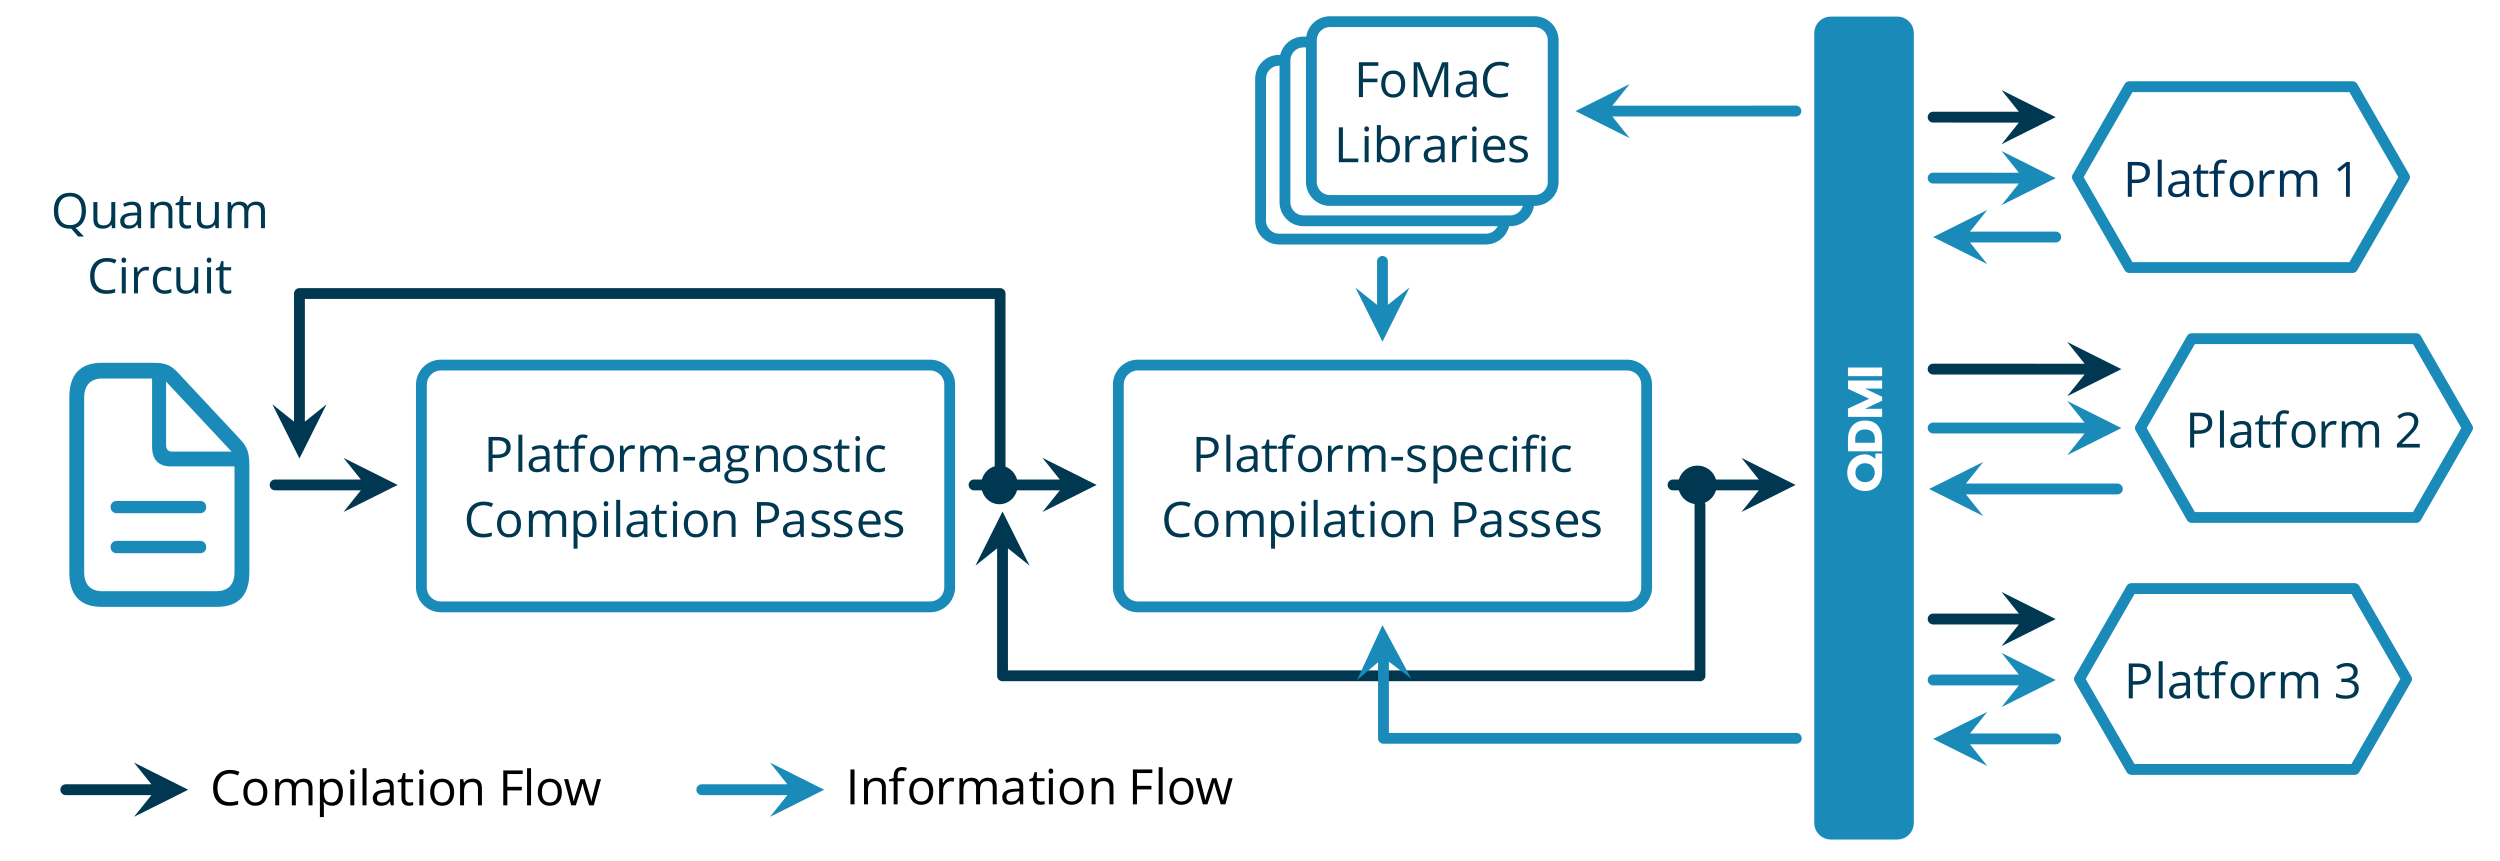 <?xml version="1.0" encoding="UTF-8"?>
<svg xmlns="http://www.w3.org/2000/svg" xmlns:xlink="http://www.w3.org/1999/xlink" width="922.776" height="317.969" viewBox="0 0 922.776 317.969">
<rect x="0" y="0" width="922.776" height="317.969" fill="#808080" stroke="none"/>
<defs>
<g>
<g id="glyph-0-0">
<path d="M 0 -7.625 C 0 -6.195 -0.254 -4.941 -0.766 -3.859 C -1.273 -2.773 -2.004 -1.938 -2.953 -1.344 C -3.898 -0.75 -5.02 -0.453 -6.312 -0.453 C -7.594 -0.453 -8.734 -0.75 -9.734 -1.344 C -10.734 -1.938 -11.504 -2.742 -12.047 -3.766 C -12.598 -4.797 -12.875 -5.953 -12.875 -7.234 C -12.875 -8.492 -12.598 -9.633 -12.047 -10.656 C -11.504 -11.688 -10.734 -12.492 -9.734 -13.078 C -8.734 -13.672 -7.594 -13.969 -6.312 -13.969 C -5.594 -13.969 -4.879 -13.797 -4.172 -13.453 C -3.473 -13.117 -2.91 -12.695 -2.484 -12.188 L -2.484 -14.297 L 0 -14.297 Z M -2.719 -7.234 C -2.719 -7.867 -2.863 -8.445 -3.156 -8.969 C -3.445 -9.5 -3.863 -9.922 -4.406 -10.234 C -4.945 -10.547 -5.578 -10.703 -6.297 -10.703 C -7.016 -10.703 -7.641 -10.551 -8.172 -10.25 C -8.711 -9.945 -9.129 -9.531 -9.422 -9 C -9.711 -8.469 -9.859 -7.879 -9.859 -7.234 C -9.859 -6.566 -9.711 -5.969 -9.422 -5.438 C -9.129 -4.914 -8.711 -4.5 -8.172 -4.188 C -7.641 -3.883 -7.016 -3.734 -6.297 -3.734 C -5.578 -3.734 -4.945 -3.883 -4.406 -4.188 C -3.863 -4.5 -3.445 -4.922 -3.156 -5.453 C -2.863 -5.984 -2.719 -6.578 -2.719 -7.234 Z M -2.719 -7.234 "/>
</g>
<g id="glyph-0-1">
<path d="M -12.609 -0.812 L -12.609 -5.344 C -12.609 -6.719 -12.352 -7.922 -11.844 -8.953 C -11.344 -9.992 -10.617 -10.789 -9.672 -11.344 C -8.734 -11.906 -7.629 -12.188 -6.359 -12.188 C -4.273 -12.188 -2.691 -11.57 -1.609 -10.344 C -0.535 -9.125 0 -7.426 0 -5.25 L 0 -0.812 Z M -2.688 -5.516 C -2.688 -6.609 -3.016 -7.445 -3.672 -8.031 C -4.336 -8.613 -5.234 -8.906 -6.359 -8.906 C -7.398 -8.906 -8.254 -8.613 -8.922 -8.031 C -9.586 -7.445 -9.922 -6.645 -9.922 -5.625 L -9.922 -4 L -2.688 -4 Z M -2.688 -5.516 "/>
</g>
<g id="glyph-0-2">
<path d="M -12.609 -0.812 L -12.609 -3.875 L -4.797 -7.516 L -12.609 -11.172 L -12.609 -14.234 L 0 -14.234 L 0 -11.25 L -6.328 -11.25 L 0 -8.234 L 0 -6.797 L -6.328 -3.797 L 0 -3.797 L 0 -0.812 Z M -12.609 -0.812 "/>
</g>
<g id="glyph-0-3">
<path d="M -12.609 -0.812 L -12.609 -4 L 0 -4 L 0 -0.812 Z M -12.609 -0.812 "/>
</g>
<g id="glyph-1-0">
<path d="M 9.938 -9.125 C 9.938 -7.82 9.488 -6.816 8.594 -6.109 C 7.707 -5.41 6.438 -5.062 4.781 -5.062 L 3.266 -5.062 L 3.266 0 L 1.766 0 L 1.766 -12.875 L 5.109 -12.875 C 8.328 -12.875 9.938 -11.625 9.938 -9.125 Z M 3.266 -6.344 L 4.609 -6.344 C 5.941 -6.344 6.898 -6.555 7.484 -6.984 C 8.078 -7.422 8.375 -8.109 8.375 -9.047 C 8.375 -9.898 8.094 -10.535 7.531 -10.953 C 6.977 -11.367 6.113 -11.578 4.938 -11.578 L 3.266 -11.578 Z M 3.266 -6.344 "/>
</g>
<g id="glyph-1-1">
<path d="M 3.016 0 L 1.547 0 L 1.547 -13.703 L 3.016 -13.703 Z M 3.016 0 "/>
</g>
<g id="glyph-1-2">
<path d="M 7.484 0 L 7.188 -1.375 L 7.125 -1.375 C 6.645 -0.77 6.164 -0.359 5.688 -0.141 C 5.207 0.066 4.609 0.172 3.891 0.172 C 2.93 0.172 2.18 -0.07 1.641 -0.562 C 1.098 -1.051 0.828 -1.754 0.828 -2.672 C 0.828 -4.617 2.383 -5.641 5.5 -5.734 L 7.141 -5.781 L 7.141 -6.391 C 7.141 -7.141 6.973 -7.695 6.641 -8.062 C 6.316 -8.426 5.801 -8.609 5.094 -8.609 C 4.281 -8.609 3.367 -8.359 2.359 -7.859 L 1.906 -8.984 C 2.383 -9.242 2.906 -9.445 3.469 -9.594 C 4.039 -9.738 4.609 -9.812 5.172 -9.812 C 6.328 -9.812 7.18 -9.555 7.734 -9.047 C 8.285 -8.535 8.562 -7.711 8.562 -6.578 L 8.562 0 Z M 4.188 -1.031 C 5.094 -1.031 5.805 -1.281 6.328 -1.781 C 6.848 -2.281 7.109 -2.977 7.109 -3.875 L 7.109 -4.75 L 5.641 -4.688 C 4.484 -4.645 3.645 -4.461 3.125 -4.141 C 2.613 -3.816 2.359 -3.32 2.359 -2.656 C 2.359 -2.125 2.516 -1.719 2.828 -1.438 C 3.148 -1.164 3.602 -1.031 4.188 -1.031 Z M 4.188 -1.031 "/>
</g>
<g id="glyph-1-3">
<path d="M 4.672 -1.031 C 4.922 -1.031 5.164 -1.047 5.406 -1.078 C 5.656 -1.117 5.848 -1.16 5.984 -1.203 L 5.984 -0.094 C 5.828 -0.008 5.594 0.051 5.281 0.094 C 4.977 0.145 4.703 0.172 4.453 0.172 C 2.586 0.172 1.656 -0.805 1.656 -2.766 L 1.656 -8.516 L 0.266 -8.516 L 0.266 -9.219 L 1.656 -9.828 L 2.266 -11.891 L 3.109 -11.891 L 3.109 -9.656 L 5.922 -9.656 L 5.922 -8.516 L 3.109 -8.516 L 3.109 -2.828 C 3.109 -2.254 3.242 -1.812 3.516 -1.5 C 3.797 -1.188 4.18 -1.031 4.672 -1.031 Z M 4.672 -1.031 "/>
</g>
<g id="glyph-1-4">
<path d="M 5.906 -8.516 L 3.438 -8.516 L 3.438 0 L 1.984 0 L 1.984 -8.516 L 0.25 -8.516 L 0.25 -9.172 L 1.984 -9.703 L 1.984 -10.234 C 1.984 -12.609 3.02 -13.797 5.094 -13.797 C 5.602 -13.797 6.203 -13.691 6.891 -13.484 L 6.5 -12.312 C 5.938 -12.5 5.457 -12.594 5.062 -12.594 C 4.508 -12.594 4.098 -12.406 3.828 -12.031 C 3.566 -11.664 3.438 -11.082 3.438 -10.281 L 3.438 -9.656 L 5.906 -9.656 Z M 5.906 -8.516 "/>
</g>
<g id="glyph-1-5">
<path d="M 9.875 -4.828 C 9.875 -3.254 9.477 -2.023 8.688 -1.141 C 7.895 -0.266 6.801 0.172 5.406 0.172 C 4.539 0.172 3.773 -0.023 3.109 -0.422 C 2.441 -0.828 1.926 -1.41 1.562 -2.172 C 1.195 -2.93 1.016 -3.816 1.016 -4.828 C 1.016 -6.398 1.406 -7.625 2.188 -8.5 C 2.977 -9.383 4.07 -9.828 5.469 -9.828 C 6.82 -9.828 7.895 -9.375 8.688 -8.469 C 9.477 -7.57 9.875 -6.359 9.875 -4.828 Z M 2.531 -4.828 C 2.531 -3.598 2.773 -2.66 3.266 -2.016 C 3.754 -1.367 4.477 -1.047 5.438 -1.047 C 6.395 -1.047 7.117 -1.363 7.609 -2 C 8.109 -2.645 8.359 -3.586 8.359 -4.828 C 8.359 -6.055 8.109 -6.988 7.609 -7.625 C 7.117 -8.258 6.391 -8.578 5.422 -8.578 C 4.461 -8.578 3.738 -8.266 3.25 -7.641 C 2.77 -7.016 2.531 -6.078 2.531 -4.828 Z M 2.531 -4.828 "/>
</g>
<g id="glyph-1-6">
<path d="M 5.953 -9.828 C 6.379 -9.828 6.766 -9.789 7.109 -9.719 L 6.906 -8.359 C 6.5 -8.453 6.145 -8.5 5.844 -8.5 C 5.062 -8.5 4.395 -8.18 3.844 -7.547 C 3.289 -6.91 3.016 -6.117 3.016 -5.172 L 3.016 0 L 1.547 0 L 1.547 -9.656 L 2.75 -9.656 L 2.922 -7.859 L 3 -7.859 C 3.352 -8.484 3.781 -8.969 4.281 -9.312 C 4.789 -9.656 5.348 -9.828 5.953 -9.828 Z M 5.953 -9.828 "/>
</g>
<g id="glyph-1-7">
<path d="M 13.844 0 L 13.844 -6.281 C 13.844 -7.051 13.676 -7.625 13.344 -8 C 13.02 -8.383 12.516 -8.578 11.828 -8.578 C 10.91 -8.578 10.234 -8.316 9.797 -7.797 C 9.367 -7.273 9.156 -6.473 9.156 -5.391 L 9.156 0 L 7.688 0 L 7.688 -6.281 C 7.688 -7.051 7.52 -7.625 7.188 -8 C 6.863 -8.383 6.352 -8.578 5.656 -8.578 C 4.738 -8.578 4.066 -8.301 3.641 -7.75 C 3.223 -7.207 3.016 -6.312 3.016 -5.062 L 3.016 0 L 1.547 0 L 1.547 -9.656 L 2.734 -9.656 L 2.969 -8.328 L 3.047 -8.328 C 3.316 -8.797 3.703 -9.16 4.203 -9.422 C 4.711 -9.691 5.281 -9.828 5.906 -9.828 C 7.406 -9.828 8.391 -9.281 8.859 -8.188 L 8.922 -8.188 C 9.211 -8.688 9.629 -9.082 10.172 -9.375 C 10.723 -9.676 11.348 -9.828 12.047 -9.828 C 13.141 -9.828 13.957 -9.547 14.5 -8.984 C 15.039 -8.422 15.312 -7.523 15.312 -6.297 L 15.312 0 Z M 13.844 0 "/>
</g>
<g id="glyph-1-8">
<path d="M 0.734 -4.172 L 0.734 -5.5 L 5.062 -5.5 L 5.062 -4.172 Z M 0.734 -4.172 "/>
</g>
<g id="glyph-1-9">
<path d="M 9.453 -9.656 L 9.453 -8.719 L 7.656 -8.516 C 7.82 -8.305 7.969 -8.035 8.094 -7.703 C 8.227 -7.367 8.297 -6.992 8.297 -6.578 C 8.297 -5.641 7.973 -4.891 7.328 -4.328 C 6.68 -3.766 5.797 -3.484 4.672 -3.484 C 4.379 -3.484 4.109 -3.504 3.859 -3.547 C 3.234 -3.223 2.922 -2.812 2.922 -2.312 C 2.922 -2.039 3.031 -1.844 3.25 -1.719 C 3.469 -1.594 3.836 -1.531 4.359 -1.531 L 6.078 -1.531 C 7.117 -1.531 7.922 -1.312 8.484 -0.875 C 9.047 -0.438 9.328 0.203 9.328 1.047 C 9.328 2.117 8.895 2.93 8.031 3.484 C 7.176 4.047 5.926 4.328 4.281 4.328 C 3.02 4.328 2.047 4.094 1.359 3.625 C 0.68 3.156 0.344 2.492 0.344 1.641 C 0.344 1.047 0.531 0.535 0.906 0.109 C 1.281 -0.316 1.805 -0.602 2.484 -0.75 C 2.242 -0.863 2.039 -1.035 1.875 -1.266 C 1.707 -1.504 1.625 -1.781 1.625 -2.094 C 1.625 -2.445 1.719 -2.754 1.906 -3.016 C 2.094 -3.285 2.391 -3.539 2.797 -3.781 C 2.297 -3.988 1.883 -4.336 1.562 -4.828 C 1.25 -5.328 1.094 -5.895 1.094 -6.531 C 1.094 -7.582 1.41 -8.395 2.047 -8.969 C 2.68 -9.539 3.582 -9.828 4.75 -9.828 C 5.25 -9.828 5.703 -9.77 6.109 -9.656 Z M 1.75 1.625 C 1.75 2.145 1.969 2.539 2.406 2.812 C 2.852 3.082 3.488 3.219 4.312 3.219 C 5.531 3.219 6.438 3.031 7.031 2.656 C 7.625 2.289 7.922 1.797 7.922 1.172 C 7.922 0.648 7.758 0.285 7.438 0.078 C 7.113 -0.117 6.504 -0.219 5.609 -0.219 L 3.859 -0.219 C 3.191 -0.219 2.672 -0.059 2.297 0.25 C 1.93 0.57 1.75 1.031 1.75 1.625 Z M 2.547 -6.562 C 2.547 -5.883 2.734 -5.375 3.109 -5.031 C 3.492 -4.688 4.023 -4.516 4.703 -4.516 C 6.129 -4.516 6.844 -5.203 6.844 -6.578 C 6.844 -8.035 6.125 -8.766 4.688 -8.766 C 4 -8.766 3.469 -8.578 3.094 -8.203 C 2.727 -7.836 2.547 -7.289 2.547 -6.562 Z M 2.547 -6.562 "/>
</g>
<g id="glyph-1-10">
<path d="M 8.156 0 L 8.156 -6.25 C 8.156 -7.031 7.973 -7.613 7.609 -8 C 7.254 -8.383 6.695 -8.578 5.938 -8.578 C 4.926 -8.578 4.188 -8.305 3.719 -7.766 C 3.25 -7.223 3.016 -6.32 3.016 -5.062 L 3.016 0 L 1.547 0 L 1.547 -9.656 L 2.734 -9.656 L 2.969 -8.328 L 3.047 -8.328 C 3.348 -8.805 3.766 -9.176 4.297 -9.438 C 4.836 -9.695 5.441 -9.828 6.109 -9.828 C 7.273 -9.828 8.148 -9.547 8.734 -8.984 C 9.316 -8.422 9.609 -7.523 9.609 -6.297 L 9.609 0 Z M 8.156 0 "/>
</g>
<g id="glyph-1-11">
<path d="M 7.781 -2.625 C 7.781 -1.727 7.441 -1.035 6.766 -0.547 C 6.098 -0.066 5.16 0.172 3.953 0.172 C 2.672 0.172 1.672 -0.031 0.953 -0.438 L 0.953 -1.781 C 1.422 -1.551 1.922 -1.367 2.453 -1.234 C 2.984 -1.098 3.492 -1.031 3.984 -1.031 C 4.754 -1.031 5.344 -1.148 5.75 -1.391 C 6.156 -1.641 6.359 -2.016 6.359 -2.516 C 6.359 -2.891 6.195 -3.207 5.875 -3.469 C 5.551 -3.738 4.914 -4.055 3.969 -4.422 C 3.07 -4.754 2.43 -5.047 2.047 -5.297 C 1.672 -5.547 1.391 -5.828 1.203 -6.141 C 1.023 -6.461 0.938 -6.844 0.938 -7.281 C 0.938 -8.07 1.254 -8.691 1.891 -9.141 C 2.535 -9.598 3.414 -9.828 4.531 -9.828 C 5.562 -9.828 6.578 -9.613 7.578 -9.188 L 7.047 -8 C 6.078 -8.406 5.203 -8.609 4.422 -8.609 C 3.723 -8.609 3.195 -8.5 2.844 -8.281 C 2.5 -8.062 2.328 -7.758 2.328 -7.375 C 2.328 -7.113 2.391 -6.891 2.516 -6.703 C 2.648 -6.523 2.863 -6.352 3.156 -6.188 C 3.445 -6.031 4.008 -5.797 4.844 -5.484 C 5.988 -5.066 6.766 -4.645 7.172 -4.219 C 7.578 -3.801 7.781 -3.27 7.781 -2.625 Z M 7.781 -2.625 "/>
</g>
<g id="glyph-1-12">
<path d="M 3.016 0 L 1.547 0 L 1.547 -9.656 L 3.016 -9.656 Z M 1.422 -12.266 C 1.422 -12.598 1.504 -12.844 1.672 -13 C 1.836 -13.156 2.047 -13.234 2.297 -13.234 C 2.523 -13.234 2.723 -13.148 2.891 -12.984 C 3.066 -12.828 3.156 -12.586 3.156 -12.266 C 3.156 -11.93 3.066 -11.68 2.891 -11.516 C 2.723 -11.359 2.523 -11.281 2.297 -11.281 C 2.047 -11.281 1.836 -11.359 1.672 -11.516 C 1.504 -11.68 1.422 -11.93 1.422 -12.266 Z M 1.422 -12.266 "/>
</g>
<g id="glyph-1-13">
<path d="M 5.406 0.172 C 4.008 0.172 2.926 -0.254 2.156 -1.109 C 1.395 -1.973 1.016 -3.191 1.016 -4.766 C 1.016 -6.379 1.398 -7.625 2.172 -8.5 C 2.953 -9.383 4.062 -9.828 5.5 -9.828 C 5.969 -9.828 6.43 -9.773 6.891 -9.672 C 7.359 -9.578 7.723 -9.461 7.984 -9.328 L 7.531 -8.078 C 7.207 -8.211 6.852 -8.32 6.469 -8.406 C 6.094 -8.488 5.758 -8.531 5.469 -8.531 C 3.508 -8.531 2.531 -7.281 2.531 -4.781 C 2.531 -3.594 2.77 -2.68 3.25 -2.047 C 3.727 -1.41 4.438 -1.094 5.375 -1.094 C 6.176 -1.094 7 -1.27 7.844 -1.625 L 7.844 -0.328 C 7.195 0.004 6.383 0.172 5.406 0.172 Z M 5.406 0.172 "/>
</g>
<g id="glyph-1-14">
<path d="M 7.281 -11.719 C 5.863 -11.719 4.742 -11.242 3.922 -10.297 C 3.109 -9.359 2.703 -8.07 2.703 -6.438 C 2.703 -4.75 3.098 -3.445 3.891 -2.531 C 4.68 -1.613 5.805 -1.156 7.266 -1.156 C 8.16 -1.156 9.188 -1.316 10.344 -1.641 L 10.344 -0.328 C 9.445 0.004 8.344 0.172 7.031 0.172 C 5.133 0.172 3.672 -0.398 2.641 -1.547 C 1.609 -2.703 1.094 -4.336 1.094 -6.453 C 1.094 -7.773 1.344 -8.938 1.844 -9.938 C 2.344 -10.938 3.055 -11.707 3.984 -12.25 C 4.922 -12.789 6.023 -13.062 7.297 -13.062 C 8.648 -13.062 9.832 -12.812 10.844 -12.312 L 10.203 -11.031 C 9.234 -11.488 8.258 -11.719 7.281 -11.719 Z M 7.281 -11.719 "/>
</g>
<g id="glyph-1-15">
<path d="M 6.047 0.172 C 5.41 0.172 4.832 0.055 4.312 -0.172 C 3.801 -0.398 3.367 -0.754 3.016 -1.234 L 2.906 -1.234 C 2.977 -0.672 3.016 -0.137 3.016 0.359 L 3.016 4.328 L 1.547 4.328 L 1.547 -9.656 L 2.734 -9.656 L 2.938 -8.328 L 3.016 -8.328 C 3.391 -8.859 3.828 -9.238 4.328 -9.469 C 4.828 -9.707 5.398 -9.828 6.047 -9.828 C 7.316 -9.828 8.301 -9.391 9 -8.516 C 9.695 -7.641 10.047 -6.41 10.047 -4.828 C 10.047 -3.242 9.691 -2.016 8.984 -1.141 C 8.273 -0.266 7.297 0.172 6.047 0.172 Z M 5.828 -8.578 C 4.836 -8.578 4.125 -8.305 3.688 -7.766 C 3.25 -7.223 3.023 -6.352 3.016 -5.156 L 3.016 -4.828 C 3.016 -3.473 3.238 -2.504 3.688 -1.922 C 4.133 -1.336 4.859 -1.047 5.859 -1.047 C 6.691 -1.047 7.344 -1.383 7.812 -2.062 C 8.289 -2.738 8.531 -3.664 8.531 -4.844 C 8.531 -6.051 8.289 -6.973 7.812 -7.609 C 7.344 -8.254 6.68 -8.578 5.828 -8.578 Z M 5.828 -8.578 "/>
</g>
<g id="glyph-1-16">
</g>
<g id="glyph-1-17">
<path d="M 5.625 0.172 C 4.195 0.172 3.07 -0.258 2.25 -1.125 C 1.426 -2 1.016 -3.207 1.016 -4.75 C 1.016 -6.301 1.395 -7.535 2.156 -8.453 C 2.926 -9.367 3.957 -9.828 5.25 -9.828 C 6.457 -9.828 7.41 -9.426 8.109 -8.625 C 8.816 -7.832 9.172 -6.785 9.172 -5.484 L 9.172 -4.562 L 2.531 -4.562 C 2.562 -3.426 2.848 -2.562 3.391 -1.969 C 3.93 -1.383 4.691 -1.094 5.672 -1.094 C 6.711 -1.094 7.742 -1.312 8.766 -1.75 L 8.766 -0.453 C 8.242 -0.223 7.754 -0.059 7.297 0.031 C 6.836 0.125 6.281 0.172 5.625 0.172 Z M 5.234 -8.609 C 4.453 -8.609 3.832 -8.352 3.375 -7.844 C 2.914 -7.344 2.645 -6.645 2.562 -5.75 L 7.609 -5.75 C 7.609 -6.664 7.398 -7.367 6.984 -7.859 C 6.578 -8.359 5.992 -8.609 5.234 -8.609 Z M 5.234 -8.609 "/>
</g>
<g id="glyph-1-18">
<path d="M 3.266 0 L 1.766 0 L 1.766 -12.875 L 8.938 -12.875 L 8.938 -11.547 L 3.266 -11.547 L 3.266 -6.828 L 8.609 -6.828 L 8.609 -5.5 L 3.266 -5.5 Z M 3.266 0 "/>
</g>
<g id="glyph-1-19">
<path d="M 7.469 0 L 3.094 -11.406 L 3.031 -11.406 C 3.113 -10.5 3.156 -9.426 3.156 -8.188 L 3.156 0 L 1.766 0 L 1.766 -12.875 L 4.031 -12.875 L 8.094 -2.25 L 8.172 -2.25 L 12.281 -12.875 L 14.516 -12.875 L 14.516 0 L 13.016 0 L 13.016 -8.297 C 13.016 -9.242 13.055 -10.273 13.141 -11.391 L 13.078 -11.391 L 8.672 0 Z M 7.469 0 "/>
</g>
<g id="glyph-1-20">
<path d="M 1.766 0 L 1.766 -12.875 L 3.266 -12.875 L 3.266 -1.359 L 8.938 -1.359 L 8.938 0 Z M 1.766 0 "/>
</g>
<g id="glyph-1-21">
<path d="M 6.047 -9.812 C 7.305 -9.812 8.285 -9.375 8.984 -8.5 C 9.691 -7.633 10.047 -6.41 10.047 -4.828 C 10.047 -3.242 9.691 -2.016 8.984 -1.141 C 8.273 -0.266 7.297 0.172 6.047 0.172 C 5.41 0.172 4.832 0.055 4.312 -0.172 C 3.801 -0.398 3.367 -0.754 3.016 -1.234 L 2.906 -1.234 L 2.594 0 L 1.547 0 L 1.547 -13.703 L 3.016 -13.703 L 3.016 -10.375 C 3.016 -9.625 2.988 -8.953 2.938 -8.359 L 3.016 -8.359 C 3.691 -9.328 4.703 -9.812 6.047 -9.812 Z M 5.828 -8.578 C 4.828 -8.578 4.109 -8.289 3.672 -7.719 C 3.234 -7.156 3.016 -6.191 3.016 -4.828 C 3.016 -3.473 3.238 -2.504 3.688 -1.922 C 4.133 -1.336 4.859 -1.047 5.859 -1.047 C 6.754 -1.047 7.422 -1.375 7.859 -2.031 C 8.305 -2.688 8.531 -3.625 8.531 -4.844 C 8.531 -6.102 8.305 -7.039 7.859 -7.656 C 7.422 -8.27 6.742 -8.578 5.828 -8.578 Z M 5.828 -8.578 "/>
</g>
<g id="glyph-1-22">
<path d="M 12.938 -6.453 C 12.938 -4.805 12.602 -3.438 11.938 -2.344 C 11.281 -1.25 10.348 -0.508 9.141 -0.125 L 12.203 3.062 L 10.031 3.062 L 7.516 0.156 L 7.031 0.172 C 5.133 0.172 3.672 -0.406 2.641 -1.562 C 1.609 -2.719 1.094 -4.352 1.094 -6.469 C 1.094 -8.562 1.609 -10.188 2.641 -11.344 C 3.68 -12.5 5.148 -13.078 7.047 -13.078 C 8.898 -13.078 10.344 -12.488 11.375 -11.312 C 12.414 -10.133 12.938 -8.516 12.938 -6.453 Z M 2.688 -6.453 C 2.688 -4.711 3.055 -3.391 3.797 -2.484 C 4.535 -1.586 5.613 -1.141 7.031 -1.141 C 8.457 -1.141 9.535 -1.586 10.266 -2.484 C 10.992 -3.379 11.359 -4.703 11.359 -6.453 C 11.359 -8.18 10.992 -9.492 10.266 -10.391 C 9.547 -11.285 8.473 -11.734 7.047 -11.734 C 5.617 -11.734 4.535 -11.281 3.797 -10.375 C 3.055 -9.477 2.688 -8.172 2.688 -6.453 Z M 2.688 -6.453 "/>
</g>
<g id="glyph-1-23">
<path d="M 2.922 -9.656 L 2.922 -3.391 C 2.922 -2.598 3.098 -2.008 3.453 -1.625 C 3.816 -1.238 4.379 -1.047 5.141 -1.047 C 6.148 -1.047 6.891 -1.32 7.359 -1.875 C 7.828 -2.426 8.062 -3.328 8.062 -4.578 L 8.062 -9.656 L 9.516 -9.656 L 9.516 0 L 8.312 0 L 8.094 -1.297 L 8.016 -1.297 C 7.723 -0.816 7.312 -0.453 6.781 -0.203 C 6.25 0.043 5.641 0.172 4.953 0.172 C 3.785 0.172 2.906 -0.102 2.312 -0.656 C 1.727 -1.219 1.438 -2.113 1.438 -3.344 L 1.438 -9.656 Z M 2.922 -9.656 "/>
</g>
<g id="glyph-1-24">
<path d="M 9.422 0 L 7.656 -5.656 C 7.551 -6.008 7.344 -6.797 7.031 -8.016 L 6.969 -8.016 C 6.727 -6.992 6.52 -6.203 6.344 -5.641 L 4.531 0 L 2.828 0 L 0.203 -9.656 L 1.734 -9.656 C 2.359 -7.227 2.832 -5.379 3.156 -4.109 C 3.477 -2.836 3.664 -1.984 3.719 -1.547 L 3.781 -1.547 C 3.844 -1.879 3.945 -2.312 4.094 -2.844 C 4.238 -3.375 4.363 -3.797 4.469 -4.109 L 6.25 -9.656 L 7.828 -9.656 L 9.547 -4.109 C 9.879 -3.098 10.102 -2.25 10.219 -1.562 L 10.297 -1.562 C 10.316 -1.781 10.379 -2.109 10.484 -2.547 C 10.586 -2.984 11.195 -5.352 12.312 -9.656 L 13.828 -9.656 L 11.156 0 Z M 9.422 0 "/>
</g>
<g id="glyph-1-25">
<path d="M 1.766 0 L 1.766 -12.875 L 3.266 -12.875 L 3.266 0 Z M 1.766 0 "/>
</g>
<g id="glyph-1-26">
<path d="M 6.297 0 L 4.875 0 L 4.875 -9.172 C 4.875 -9.93 4.895 -10.656 4.938 -11.344 C 4.812 -11.219 4.672 -11.086 4.516 -10.953 C 4.367 -10.816 3.676 -10.242 2.438 -9.234 L 1.656 -10.234 L 5.062 -12.875 L 6.297 -12.875 Z M 6.297 0 "/>
</g>
<g id="glyph-1-27">
<path d="M 9.344 0 L 0.875 0 L 0.875 -1.266 L 4.266 -4.672 C 5.297 -5.711 5.977 -6.457 6.312 -6.906 C 6.645 -7.352 6.891 -7.785 7.047 -8.203 C 7.211 -8.629 7.297 -9.082 7.297 -9.562 C 7.297 -10.25 7.086 -10.797 6.672 -11.203 C 6.254 -11.609 5.676 -11.812 4.938 -11.812 C 4.406 -11.812 3.898 -11.723 3.422 -11.547 C 2.941 -11.367 2.41 -11.047 1.828 -10.578 L 1.047 -11.578 C 2.234 -12.566 3.523 -13.062 4.922 -13.062 C 6.129 -13.062 7.078 -12.75 7.766 -12.125 C 8.453 -11.508 8.797 -10.676 8.797 -9.625 C 8.797 -8.812 8.566 -8.004 8.109 -7.203 C 7.648 -6.41 6.789 -5.406 5.531 -4.188 L 2.719 -1.422 L 2.719 -1.359 L 9.344 -1.359 Z M 9.344 0 "/>
</g>
<g id="glyph-1-28">
<path d="M 8.859 -9.844 C 8.859 -9.02 8.625 -8.348 8.156 -7.828 C 7.695 -7.305 7.047 -6.957 6.203 -6.781 L 6.203 -6.703 C 7.234 -6.578 8 -6.25 8.5 -5.719 C 9 -5.195 9.25 -4.504 9.25 -3.641 C 9.25 -2.422 8.82 -1.477 7.969 -0.812 C 7.125 -0.156 5.914 0.172 4.344 0.172 C 3.664 0.172 3.039 0.117 2.469 0.016 C 1.906 -0.078 1.359 -0.254 0.828 -0.516 L 0.828 -1.906 C 1.379 -1.633 1.973 -1.426 2.609 -1.281 C 3.242 -1.133 3.844 -1.062 4.406 -1.062 C 6.625 -1.062 7.734 -1.938 7.734 -3.688 C 7.734 -5.238 6.508 -6.016 4.062 -6.016 L 2.797 -6.016 L 2.797 -7.281 L 4.078 -7.281 C 5.078 -7.281 5.867 -7.5 6.453 -7.938 C 7.047 -8.383 7.344 -9.004 7.344 -9.797 C 7.344 -10.422 7.125 -10.91 6.688 -11.266 C 6.258 -11.629 5.676 -11.812 4.938 -11.812 C 4.375 -11.812 3.844 -11.734 3.344 -11.578 C 2.844 -11.422 2.273 -11.141 1.641 -10.734 L 0.891 -11.719 C 1.422 -12.133 2.031 -12.461 2.719 -12.703 C 3.414 -12.941 4.145 -13.062 4.906 -13.062 C 6.156 -13.062 7.125 -12.773 7.812 -12.203 C 8.508 -11.629 8.859 -10.844 8.859 -9.844 Z M 8.859 -9.844 "/>
</g>
</g>
<clipPath id="clip-0">
<path clip-rule="nonzero" d="M 0 0 L 922.777 0 L 922.777 317.969 L 0 317.969 Z M 0 0 "/>
</clipPath>
</defs>
<g clip-path="url(#clip-0)">
<rect x="-92.278" y="-31.797" width="1107.332" height="381.563" fill="rgb(100%, 100%, 100%)" fill-opacity="1"/>
</g>
<path fill-rule="evenodd" fill="rgb(100%, 100%, 100%)" fill-opacity="1" d="M 101.164 178.238 C 101.164 173.07 105.363 168.871 110.531 168.871 C 115.711 168.871 119.914 173.07 119.914 178.238 C 119.914 183.418 115.711 187.621 110.531 187.621 C 105.363 187.621 101.164 183.418 101.164 178.238 Z M 101.164 178.238 "/>
<path fill-rule="evenodd" fill="rgb(100%, 100%, 100%)" fill-opacity="1" d="M 359.914 178.988 C 359.914 173.82 364.113 169.621 369.293 169.621 C 374.461 169.621 378.664 173.82 378.664 178.988 C 378.664 184.168 374.461 188.371 369.293 188.371 C 364.113 188.371 359.914 184.168 359.914 178.988 Z M 359.914 178.988 "/>
<path fill-rule="evenodd" fill="rgb(10.196%, 54.118%, 72.549%)" fill-opacity="1" d="M 669.664 12.25 C 669.664 8.859 672.402 6.121 675.793 6.121 L 700.281 6.121 C 703.672 6.121 706.414 8.859 706.414 12.25 L 706.414 303.738 C 706.414 307.129 703.672 309.871 700.281 309.871 L 675.793 309.871 C 672.402 309.871 669.664 307.129 669.664 303.738 Z M 669.664 12.25 "/>
<g fill="rgb(100%, 100%, 100%)" fill-opacity="1">
<use xlink:href="#glyph-0-0" x="694.713" y="181.69"/>
</g>
<g fill="rgb(100%, 100%, 100%)" fill-opacity="1">
<use xlink:href="#glyph-0-1" x="694.713" y="167.414"/>
</g>
<g fill="rgb(100%, 100%, 100%)" fill-opacity="1">
<use xlink:href="#glyph-0-2" x="694.713" y="154.688"/>
<use xlink:href="#glyph-0-3" x="694.713" y="139.655"/>
</g>
<path fill-rule="evenodd" fill="rgb(100%, 100%, 100%)" fill-opacity="1" stroke-width="4" stroke-linecap="butt" stroke-linejoin="round" stroke="rgb(10.196%, 54.118%, 72.549%)" stroke-opacity="1" stroke-miterlimit="10" d="M 167.63 276.631 C 167.63 280.631 170.868 283.87 174.868 283.87 L 355.38 283.87 C 359.38 283.87 362.63 280.631 362.63 276.631 L 362.63 201.869 C 362.63 197.869 359.38 194.619 355.38 194.619 L 174.868 194.619 C 170.868 194.619 167.63 197.869 167.63 201.869 Z M 167.63 276.631 " transform="matrix(1, 0, 0, -1, -12.087, 418.62)"/>
<g fill="rgb(0%, 21.568%, 31.764%)" fill-opacity="1">
<use xlink:href="#glyph-1-0" x="178.563" y="174.149"/>
<use xlink:href="#glyph-1-1" x="189.792" y="174.149"/>
</g>
<g fill="rgb(0%, 21.568%, 31.764%)" fill-opacity="1">
<use xlink:href="#glyph-1-2" x="194.299" y="174.149"/>
</g>
<g fill="rgb(0%, 21.568%, 31.764%)" fill-opacity="1">
<use xlink:href="#glyph-1-3" x="204.05" y="174.149"/>
</g>
<g fill="rgb(0%, 21.568%, 31.764%)" fill-opacity="1">
<use xlink:href="#glyph-1-4" x="210.052" y="174.149"/>
</g>
<g fill="rgb(0%, 21.568%, 31.764%)" fill-opacity="1">
<use xlink:href="#glyph-1-5" x="216.776" y="174.149"/>
</g>
<g fill="rgb(0%, 21.568%, 31.764%)" fill-opacity="1">
<use xlink:href="#glyph-1-6" x="227.284" y="174.149"/>
</g>
<g fill="rgb(0%, 21.568%, 31.764%)" fill-opacity="1">
<use xlink:href="#glyph-1-7" x="234.765" y="174.149"/>
</g>
<g fill="rgb(0%, 21.568%, 31.764%)" fill-opacity="1">
<use xlink:href="#glyph-1-8" x="251.493" y="174.149"/>
</g>
<g fill="rgb(0%, 21.568%, 31.764%)" fill-opacity="1">
<use xlink:href="#glyph-1-2" x="257.233" y="174.149"/>
<use xlink:href="#glyph-1-9" x="267.002" y="174.149"/>
</g>
<g fill="rgb(0%, 21.568%, 31.764%)" fill-opacity="1">
<use xlink:href="#glyph-1-10" x="277.511" y="174.149"/>
</g>
<g fill="rgb(0%, 21.568%, 31.764%)" fill-opacity="1">
<use xlink:href="#glyph-1-5" x="288.038" y="174.149"/>
</g>
<g fill="rgb(0%, 21.568%, 31.764%)" fill-opacity="1">
<use xlink:href="#glyph-1-11" x="299.303" y="174.149"/>
</g>
<g fill="rgb(0%, 21.568%, 31.764%)" fill-opacity="1">
<use xlink:href="#glyph-1-3" x="307.577" y="174.149"/>
</g>
<g fill="rgb(0%, 21.568%, 31.764%)" fill-opacity="1">
<use xlink:href="#glyph-1-12" x="314.3" y="174.149"/>
</g>
<g fill="rgb(0%, 21.568%, 31.764%)" fill-opacity="1">
<use xlink:href="#glyph-1-13" x="318.806" y="174.149"/>
</g>
<g fill="rgb(0%, 21.568%, 31.764%)" fill-opacity="1">
<use xlink:href="#glyph-1-14" x="171.193" y="198.2"/>
<use xlink:href="#glyph-1-5" x="182.44" y="198.2"/>
</g>
<g fill="rgb(0%, 21.568%, 31.764%)" fill-opacity="1">
<use xlink:href="#glyph-1-7" x="193.67" y="198.2"/>
</g>
<g fill="rgb(0%, 21.568%, 31.764%)" fill-opacity="1">
<use xlink:href="#glyph-1-15" x="210.163" y="198.2"/>
</g>
<g fill="rgb(0%, 21.568%, 31.764%)" fill-opacity="1">
<use xlink:href="#glyph-1-12" x="221.392" y="198.2"/>
</g>
<g fill="rgb(0%, 21.568%, 31.764%)" fill-opacity="1">
<use xlink:href="#glyph-1-1" x="225.899" y="198.2"/>
</g>
<g fill="rgb(0%, 21.568%, 31.764%)" fill-opacity="1">
<use xlink:href="#glyph-1-2" x="230.405" y="198.2"/>
</g>
<g fill="rgb(0%, 21.568%, 31.764%)" fill-opacity="1">
<use xlink:href="#glyph-1-3" x="240.156" y="198.2"/>
</g>
<g fill="rgb(0%, 21.568%, 31.764%)" fill-opacity="1">
<use xlink:href="#glyph-1-12" x="246.88" y="198.2"/>
</g>
<g fill="rgb(0%, 21.568%, 31.764%)" fill-opacity="1">
<use xlink:href="#glyph-1-5" x="251.386" y="198.2"/>
</g>
<g fill="rgb(0%, 21.568%, 31.764%)" fill-opacity="1">
<use xlink:href="#glyph-1-10" x="261.895" y="198.2"/>
</g>
<g fill="rgb(0%, 21.568%, 31.764%)" fill-opacity="1">
<use xlink:href="#glyph-1-16" x="273.124" y="198.2"/>
</g>
<g fill="rgb(0%, 21.568%, 31.764%)" fill-opacity="1">
<use xlink:href="#glyph-1-0" x="277.63" y="198.2"/>
</g>
<g fill="rgb(0%, 21.568%, 31.764%)" fill-opacity="1">
<use xlink:href="#glyph-1-2" x="288.139" y="198.2"/>
</g>
<g fill="rgb(0%, 21.568%, 31.764%)" fill-opacity="1">
<use xlink:href="#glyph-1-11" x="298.63" y="198.2"/>
</g>
<g fill="rgb(0%, 21.568%, 31.764%)" fill-opacity="1">
<use xlink:href="#glyph-1-11" x="306.885" y="198.2"/>
</g>
<g fill="rgb(0%, 21.568%, 31.764%)" fill-opacity="1">
<use xlink:href="#glyph-1-17" x="315.861" y="198.2"/>
</g>
<g fill="rgb(0%, 21.568%, 31.764%)" fill-opacity="1">
<use xlink:href="#glyph-1-11" x="325.613" y="198.2"/>
</g>
<path fill-rule="evenodd" fill="rgb(100%, 100%, 100%)" fill-opacity="1" stroke-width="4" stroke-linecap="butt" stroke-linejoin="round" stroke="rgb(10.196%, 54.118%, 72.549%)" stroke-opacity="1" stroke-miterlimit="10" d="M 424.88 276.631 C 424.88 280.631 428.118 283.87 432.118 283.87 L 612.63 283.87 C 616.63 283.87 619.88 280.631 619.88 276.631 L 619.88 201.869 C 619.88 197.869 616.63 194.619 612.63 194.619 L 432.118 194.619 C 428.118 194.619 424.88 197.869 424.88 201.869 Z M 424.88 276.631 " transform="matrix(1, 0, 0, -1, -12.087, 418.62)"/>
<g fill="rgb(0%, 21.568%, 31.764%)" fill-opacity="1">
<use xlink:href="#glyph-1-0" x="439.893" y="174.149"/>
<use xlink:href="#glyph-1-1" x="451.122" y="174.149"/>
</g>
<g fill="rgb(0%, 21.568%, 31.764%)" fill-opacity="1">
<use xlink:href="#glyph-1-2" x="455.629" y="174.149"/>
</g>
<g fill="rgb(0%, 21.568%, 31.764%)" fill-opacity="1">
<use xlink:href="#glyph-1-3" x="465.38" y="174.149"/>
</g>
<g fill="rgb(0%, 21.568%, 31.764%)" fill-opacity="1">
<use xlink:href="#glyph-1-4" x="471.382" y="174.149"/>
</g>
<g fill="rgb(0%, 21.568%, 31.764%)" fill-opacity="1">
<use xlink:href="#glyph-1-5" x="478.106" y="174.149"/>
</g>
<g fill="rgb(0%, 21.568%, 31.764%)" fill-opacity="1">
<use xlink:href="#glyph-1-6" x="488.614" y="174.149"/>
</g>
<g fill="rgb(0%, 21.568%, 31.764%)" fill-opacity="1">
<use xlink:href="#glyph-1-7" x="496.095" y="174.149"/>
</g>
<g fill="rgb(0%, 21.568%, 31.764%)" fill-opacity="1">
<use xlink:href="#glyph-1-8" x="512.813" y="174.149"/>
</g>
<g fill="rgb(0%, 21.568%, 31.764%)" fill-opacity="1">
<use xlink:href="#glyph-1-11" x="518.563" y="174.149"/>
<use xlink:href="#glyph-1-15" x="527.575" y="174.149"/>
</g>
<g fill="rgb(0%, 21.568%, 31.764%)" fill-opacity="1">
<use xlink:href="#glyph-1-17" x="538.102" y="174.149"/>
</g>
<g fill="rgb(0%, 21.568%, 31.764%)" fill-opacity="1">
<use xlink:href="#glyph-1-13" x="548.61" y="174.149"/>
</g>
<g fill="rgb(0%, 21.568%, 31.764%)" fill-opacity="1">
<use xlink:href="#glyph-1-12" x="556.884" y="174.149"/>
</g>
<g fill="rgb(0%, 21.568%, 31.764%)" fill-opacity="1">
<use xlink:href="#glyph-1-4" x="561.39" y="174.149"/>
</g>
<g fill="rgb(0%, 21.568%, 31.764%)" fill-opacity="1">
<use xlink:href="#glyph-1-12" x="567.411" y="174.149"/>
</g>
<g fill="rgb(0%, 21.568%, 31.764%)" fill-opacity="1">
<use xlink:href="#glyph-1-13" x="571.917" y="174.149"/>
</g>
<g fill="rgb(0%, 21.568%, 31.764%)" fill-opacity="1">
<use xlink:href="#glyph-1-14" x="428.643" y="198.2"/>
<use xlink:href="#glyph-1-5" x="439.89" y="198.2"/>
</g>
<g fill="rgb(0%, 21.568%, 31.764%)" fill-opacity="1">
<use xlink:href="#glyph-1-7" x="451.12" y="198.2"/>
</g>
<g fill="rgb(0%, 21.568%, 31.764%)" fill-opacity="1">
<use xlink:href="#glyph-1-15" x="467.613" y="198.2"/>
</g>
<g fill="rgb(0%, 21.568%, 31.764%)" fill-opacity="1">
<use xlink:href="#glyph-1-12" x="478.842" y="198.2"/>
</g>
<g fill="rgb(0%, 21.568%, 31.764%)" fill-opacity="1">
<use xlink:href="#glyph-1-1" x="483.349" y="198.2"/>
</g>
<g fill="rgb(0%, 21.568%, 31.764%)" fill-opacity="1">
<use xlink:href="#glyph-1-2" x="487.855" y="198.2"/>
</g>
<g fill="rgb(0%, 21.568%, 31.764%)" fill-opacity="1">
<use xlink:href="#glyph-1-3" x="497.606" y="198.2"/>
</g>
<g fill="rgb(0%, 21.568%, 31.764%)" fill-opacity="1">
<use xlink:href="#glyph-1-12" x="504.33" y="198.2"/>
</g>
<g fill="rgb(0%, 21.568%, 31.764%)" fill-opacity="1">
<use xlink:href="#glyph-1-5" x="508.836" y="198.2"/>
</g>
<g fill="rgb(0%, 21.568%, 31.764%)" fill-opacity="1">
<use xlink:href="#glyph-1-10" x="519.345" y="198.2"/>
</g>
<g fill="rgb(0%, 21.568%, 31.764%)" fill-opacity="1">
<use xlink:href="#glyph-1-16" x="530.574" y="198.2"/>
</g>
<g fill="rgb(0%, 21.568%, 31.764%)" fill-opacity="1">
<use xlink:href="#glyph-1-0" x="535.08" y="198.2"/>
</g>
<g fill="rgb(0%, 21.568%, 31.764%)" fill-opacity="1">
<use xlink:href="#glyph-1-2" x="545.589" y="198.2"/>
</g>
<g fill="rgb(0%, 21.568%, 31.764%)" fill-opacity="1">
<use xlink:href="#glyph-1-11" x="556.08" y="198.2"/>
</g>
<g fill="rgb(0%, 21.568%, 31.764%)" fill-opacity="1">
<use xlink:href="#glyph-1-11" x="564.335" y="198.2"/>
</g>
<g fill="rgb(0%, 21.568%, 31.764%)" fill-opacity="1">
<use xlink:href="#glyph-1-17" x="573.311" y="198.2"/>
</g>
<g fill="rgb(0%, 21.568%, 31.764%)" fill-opacity="1">
<use xlink:href="#glyph-1-11" x="583.063" y="198.2"/>
</g>
<path fill-rule="evenodd" fill="rgb(100%, 100%, 100%)" fill-opacity="1" stroke-width="4" stroke-linecap="butt" stroke-linejoin="round" stroke="rgb(10.196%, 54.118%, 72.549%)" stroke-opacity="1" stroke-miterlimit="10" d="M 477.38 389.51 C 477.38 393.299 480.45 396.37 484.24 396.37 L 560.521 396.37 C 564.298 396.37 567.38 393.299 567.38 389.51 L 567.38 337.241 C 567.38 333.452 564.298 330.37 560.521 330.37 L 484.24 330.37 C 480.45 330.37 477.38 333.452 477.38 337.241 Z M 477.38 389.51 " transform="matrix(1, 0, 0, -1, -12.087, 418.62)"/>
<path fill-rule="evenodd" fill="rgb(100%, 100%, 100%)" fill-opacity="1" stroke-width="4" stroke-linecap="butt" stroke-linejoin="round" stroke="rgb(10.196%, 54.118%, 72.549%)" stroke-opacity="1" stroke-miterlimit="10" d="M 486.38 396.26 C 486.38 400.049 489.45 403.12 493.24 403.12 L 569.521 403.12 C 573.298 403.12 576.38 400.049 576.38 396.26 L 576.38 343.991 C 576.38 340.202 573.298 337.12 569.521 337.12 L 493.24 337.12 C 489.45 337.12 486.38 340.202 486.38 343.991 Z M 486.38 396.26 " transform="matrix(1, 0, 0, -1, -12.087, 418.62)"/>
<path fill-rule="evenodd" fill="rgb(100%, 100%, 100%)" fill-opacity="1" stroke-width="4" stroke-linecap="butt" stroke-linejoin="round" stroke="rgb(10.196%, 54.118%, 72.549%)" stroke-opacity="1" stroke-miterlimit="10" d="M 496.13 403.76 C 496.13 407.549 499.2 410.62 502.99 410.62 L 578.509 410.62 C 582.298 410.62 585.38 407.549 585.38 403.76 L 585.38 351.491 C 585.38 347.702 582.298 344.62 578.509 344.62 L 502.99 344.62 C 499.2 344.62 496.13 347.702 496.13 351.491 Z M 496.13 403.76 " transform="matrix(1, 0, 0, -1, -12.087, 418.62)"/>
<g fill="rgb(0%, 21.568%, 31.764%)" fill-opacity="1">
<use xlink:href="#glyph-1-18" x="499.813" y="35.849"/>
<use xlink:href="#glyph-1-5" x="508.807" y="35.849"/>
</g>
<g fill="rgb(0%, 21.568%, 31.764%)" fill-opacity="1">
<use xlink:href="#glyph-1-19" x="520.037" y="35.849"/>
</g>
<g fill="rgb(0%, 21.568%, 31.764%)" fill-opacity="1">
<use xlink:href="#glyph-1-2" x="536.512" y="35.849"/>
</g>
<g fill="rgb(0%, 21.568%, 31.764%)" fill-opacity="1">
<use xlink:href="#glyph-1-14" x="546.263" y="35.849"/>
</g>
<g fill="rgb(0%, 21.568%, 31.764%)" fill-opacity="1">
<use xlink:href="#glyph-1-20" x="492.413" y="59.87"/>
<use xlink:href="#glyph-1-12" x="502.164" y="59.87"/>
</g>
<g fill="rgb(0%, 21.568%, 31.764%)" fill-opacity="1">
<use xlink:href="#glyph-1-21" x="506.671" y="59.87"/>
</g>
<g fill="rgb(0%, 21.568%, 31.764%)" fill-opacity="1">
<use xlink:href="#glyph-1-6" x="517.197" y="59.87"/>
</g>
<g fill="rgb(0%, 21.568%, 31.764%)" fill-opacity="1">
<use xlink:href="#glyph-1-2" x="524.678" y="59.87"/>
</g>
<g fill="rgb(0%, 21.568%, 31.764%)" fill-opacity="1">
<use xlink:href="#glyph-1-6" x="534.447" y="59.87"/>
</g>
<g fill="rgb(0%, 21.568%, 31.764%)" fill-opacity="1">
<use xlink:href="#glyph-1-12" x="541.927" y="59.87"/>
</g>
<g fill="rgb(0%, 21.568%, 31.764%)" fill-opacity="1">
<use xlink:href="#glyph-1-17" x="546.434" y="59.87"/>
</g>
<g fill="rgb(0%, 21.568%, 31.764%)" fill-opacity="1">
<use xlink:href="#glyph-1-11" x="556.203" y="59.87"/>
</g>
<path fill-rule="nonzero" fill="rgb(10.196%, 54.118%, 72.549%)" fill-opacity="1" d="M 37.504 224 L 80.121 224 C 88.043 224 92.039 219.684 92.039 211.285 L 92.039 172.164 C 92.039 167.293 91.48 165.168 88.602 162.098 L 65.668 137.551 C 62.945 134.578 60.719 133.922 56.602 133.922 L 37.504 133.922 C 29.645 133.922 25.59 138.207 25.59 146.633 L 25.59 211.285 C 25.59 219.719 29.582 224 37.504 224 Z M 37.785 218.215 C 33.355 218.215 31.066 215.73 31.066 211.152 L 31.066 146.77 C 31.066 142.289 33.355 139.711 37.812 139.711 L 56.137 139.711 L 56.137 164.742 C 56.137 169.746 58.52 172.164 63.16 172.164 L 86.559 172.164 L 86.559 211.152 C 86.559 215.73 84.266 218.215 79.812 218.215 Z M 63.75 166.703 C 62.016 166.703 61.305 165.984 61.305 164.121 L 61.305 140.852 L 85.477 166.703 Z M 63.75 166.703 "/>
<path fill-rule="nonzero" fill="rgb(10.196%, 54.118%, 72.549%)" fill-opacity="1" d="M 73.965 184.91 L 43.016 184.91 C 41.746 184.91 40.816 185.891 40.816 187.133 C 40.816 188.406 41.746 189.418 43.016 189.418 L 73.965 189.418 C 75.199 189.418 76.129 188.406 76.129 187.133 C 76.129 185.891 75.199 184.91 73.965 184.91 Z M 73.965 199.648 L 43.016 199.648 C 41.746 199.648 40.816 200.664 40.816 201.969 C 40.816 203.211 41.746 204.191 43.016 204.191 L 73.965 204.191 C 75.199 204.191 76.129 203.211 76.129 201.969 C 76.129 200.664 75.199 199.648 73.965 199.648 Z M 73.965 199.648 "/>
<path fill-rule="nonzero" fill="rgb(0%, 21.568%, 31.764%)" fill-opacity="1" d="M 101.543 176.988 L 134.793 177 C 135.895 177 136.781 177.891 136.781 178.988 C 136.781 180.098 135.895 181 134.781 181 L 101.543 180.988 C 100.434 180.988 99.543 180.098 99.543 178.988 C 99.543 177.891 100.434 176.988 101.543 176.988 Z M 134.781 178.988 L 126.793 169 L 146.781 179 L 126.781 188.988 Z M 134.781 178.988 "/>
<path fill-rule="nonzero" fill="rgb(0%, 21.568%, 31.764%)" fill-opacity="1" d="M 359.531 176.988 L 392.781 177 C 393.895 177 394.781 177.891 394.781 178.988 C 394.781 180.098 393.895 181 392.781 181 L 359.531 180.988 C 358.434 180.988 357.531 180.098 357.531 178.988 C 357.531 177.891 358.434 176.988 359.531 176.988 Z M 392.781 178.988 L 384.781 169 L 404.781 179 L 384.781 188.988 Z M 392.781 178.988 "/>
<path fill-rule="nonzero" fill="rgb(0%, 21.568%, 31.764%)" fill-opacity="1" d="M 617.531 176.988 L 650.781 177 C 651.895 177 652.781 177.891 652.781 178.988 C 652.781 180.098 651.895 181 650.781 181 L 617.531 180.988 C 616.434 180.988 615.531 180.098 615.531 178.988 C 615.531 177.891 616.434 176.988 617.531 176.988 Z M 650.781 178.988 L 642.781 169 L 662.781 179 L 642.781 188.988 Z M 650.781 178.988 "/>
<path fill-rule="nonzero" fill="rgb(0%, 21.568%, 31.764%)" fill-opacity="1" d="M 713.531 41.238 L 746.781 41.25 C 747.895 41.25 748.781 42.141 748.781 43.25 C 748.781 44.348 747.895 45.25 746.781 45.25 L 713.531 45.238 C 712.434 45.238 711.531 44.348 711.531 43.238 C 711.531 42.141 712.434 41.238 713.531 41.238 Z M 746.781 43.25 L 738.781 33.25 L 758.781 43.25 L 738.781 53.25 Z M 746.781 43.25 "/>
<path fill-rule="nonzero" fill="rgb(0%, 21.568%, 31.764%)" fill-opacity="1" d="M 713.531 226.488 L 746.781 226.488 C 747.895 226.5 748.781 227.391 748.781 228.488 C 748.781 229.598 747.895 230.5 746.781 230.5 L 713.531 230.488 C 712.434 230.488 711.531 229.598 711.531 228.488 C 711.531 227.391 712.434 226.488 713.531 226.488 Z M 746.781 228.488 L 738.781 218.488 L 758.781 228.5 L 738.781 238.488 Z M 746.781 228.488 "/>
<path fill-rule="nonzero" fill="rgb(0%, 21.568%, 31.764%)" fill-opacity="1" d="M 713.531 134.238 L 771.031 134.25 C 772.145 134.25 773.031 135.141 773.031 136.25 C 773.031 137.348 772.145 138.25 771.031 138.25 L 713.531 138.238 C 712.434 138.238 711.531 137.348 711.531 136.238 C 711.531 135.141 712.434 134.238 713.531 134.238 Z M 771.031 136.238 L 763.031 126.238 L 783.031 136.25 L 763.031 146.25 Z M 771.031 136.238 "/>
<path fill-rule="nonzero" fill="rgb(10.196%, 54.118%, 72.549%)" fill-opacity="1" d="M 713.531 155.988 L 771.031 156 C 772.145 156 773.031 156.891 773.031 158 C 773.031 159.098 772.145 160 771.031 160 L 713.531 159.988 C 712.434 159.988 711.531 159.098 711.531 157.988 C 711.531 156.891 712.434 155.988 713.531 155.988 Z M 771.031 157.988 L 763.031 148 L 783.031 158 L 763.031 168 Z M 771.031 157.988 "/>
<path fill-rule="nonzero" fill="rgb(10.196%, 54.118%, 72.549%)" fill-opacity="1" d="M 781.543 178.488 L 724.043 178.488 C 722.934 178.488 722.043 179.391 722.043 180.488 C 722.043 181.598 722.934 182.488 724.043 182.488 L 781.543 182.488 C 782.645 182.488 783.543 181.598 783.543 180.488 C 783.543 179.391 782.645 178.488 781.543 178.488 Z M 724.043 180.488 L 732.043 170.488 L 712.043 180.488 L 732.043 190.488 Z M 724.043 180.488 "/>
<path fill-rule="evenodd" fill="rgb(0%, 21.568%, 31.764%)" fill-opacity="1" d="M 619.414 178.988 C 619.414 175.059 622.602 171.871 626.543 171.871 C 630.473 171.871 633.664 175.059 633.664 178.988 C 633.664 182.93 630.473 186.121 626.543 186.121 C 622.602 186.121 619.414 182.93 619.414 178.988 Z M 619.414 178.988 "/>
<path fill-rule="evenodd" fill="rgb(0%, 21.568%, 31.764%)" fill-opacity="1" d="M 362.164 178.988 C 362.164 175.059 365.184 171.871 368.914 171.871 C 372.645 171.871 375.664 175.059 375.664 178.988 C 375.664 182.93 372.645 186.121 368.914 186.121 C 365.184 186.121 362.164 182.93 362.164 178.988 Z M 362.164 178.988 "/>
<path fill-rule="nonzero" fill="rgb(10.196%, 54.118%, 72.549%)" fill-opacity="1" d="M 713.531 248.988 L 746.781 248.988 C 747.895 249 748.781 249.891 748.781 250.988 C 748.781 252.098 747.895 253 746.781 253 L 713.531 252.988 C 712.434 252.988 711.531 252.098 711.531 250.988 C 711.531 249.891 712.434 248.988 713.531 248.988 Z M 746.781 250.988 L 738.781 240.988 L 758.781 251 L 738.781 260.988 Z M 746.781 250.988 "/>
<path fill-rule="nonzero" fill="rgb(10.196%, 54.118%, 72.549%)" fill-opacity="1" d="M 758.793 270.738 L 725.543 270.738 C 724.434 270.738 723.543 271.641 723.543 272.738 C 723.543 273.848 724.434 274.738 725.543 274.738 L 758.793 274.738 C 759.895 274.738 760.793 273.848 760.793 272.738 C 760.793 271.641 759.895 270.738 758.793 270.738 Z M 725.543 272.738 L 733.543 262.738 L 713.543 272.75 L 733.543 282.738 Z M 725.543 272.738 "/>
<path fill-rule="nonzero" fill="rgb(10.196%, 54.118%, 72.549%)" fill-opacity="1" d="M 713.531 63.738 L 746.781 63.75 C 747.895 63.75 748.781 64.641 748.781 65.75 C 748.781 66.848 747.895 67.75 746.781 67.75 L 713.531 67.738 C 712.434 67.738 711.531 66.848 711.531 65.738 C 711.531 64.641 712.434 63.738 713.531 63.738 Z M 746.781 65.75 L 738.781 55.738 L 758.781 65.75 L 738.781 75.738 Z M 746.781 65.75 "/>
<path fill-rule="nonzero" fill="rgb(10.196%, 54.118%, 72.549%)" fill-opacity="1" d="M 758.793 85.488 L 725.543 85.5 C 724.434 85.5 723.543 86.391 723.543 87.5 C 723.543 88.598 724.434 89.5 725.543 89.5 L 758.793 89.488 C 759.895 89.488 760.793 88.598 760.793 87.488 C 760.793 86.391 759.895 85.488 758.793 85.488 Z M 725.543 87.5 L 733.543 77.488 L 713.543 87.5 L 733.543 97.5 Z M 725.543 87.5 "/>
<path fill-rule="nonzero" fill="rgb(10.196%, 54.118%, 72.549%)" fill-opacity="1" d="M 662.895 38.988 L 593.543 39 C 592.434 39 591.543 39.891 591.543 41 C 591.543 42.098 592.434 43 593.543 43 L 662.895 42.988 C 663.992 42.988 664.895 42.098 664.895 40.988 C 664.895 39.891 663.992 38.988 662.895 38.988 Z M 593.543 41 L 601.543 31 L 581.543 41 L 601.543 51 Z M 593.543 41 "/>
<path fill-rule="nonzero" fill="rgb(0%, 21.568%, 31.764%)" fill-opacity="1" d="M 629.484 186.488 L 629.484 249.449 C 629.484 250.559 628.582 251.449 627.484 251.449 L 370.043 251.449 C 368.934 251.449 368.043 250.559 368.043 249.449 L 368.043 200.801 C 368.043 199.699 368.934 198.801 370.043 198.801 C 371.145 198.801 372.043 199.699 372.043 200.801 L 372.043 249.449 L 370.043 247.449 L 627.484 247.449 L 625.484 249.449 L 625.484 186.488 C 625.484 185.391 626.371 184.488 627.484 184.488 C 628.582 184.488 629.484 185.391 629.484 186.488 Z M 370.043 200.801 L 360.043 208.801 L 370.043 188.801 L 380.043 208.801 Z M 370.043 200.801 "/>
<path fill-rule="nonzero" fill="rgb(10.196%, 54.118%, 72.549%)" fill-opacity="1" d="M 663.043 274.531 L 510.652 274.531 C 509.543 274.531 508.652 273.641 508.652 272.531 L 508.652 242.738 C 508.652 241.629 509.543 240.738 510.652 240.738 C 511.754 240.738 512.652 241.629 512.652 242.738 L 512.652 272.531 L 510.652 270.531 L 663.043 270.531 C 664.145 270.531 665.043 271.43 665.043 272.531 C 665.043 273.641 664.145 274.531 663.043 274.531 Z M 510.652 242.738 L 500.895 251.039 L 510.281 230.738 L 520.883 250.441 Z M 510.652 242.738 "/>
<path fill-rule="nonzero" fill="rgb(10.196%, 54.118%, 72.549%)" fill-opacity="1" d="M 512.281 96.488 L 512.281 114.129 C 512.281 115.238 511.395 116.129 510.281 116.129 C 509.184 116.129 508.281 115.238 508.281 114.129 L 508.281 96.5 C 508.281 95.391 509.184 94.488 510.281 94.488 C 511.395 94.488 512.281 95.391 512.281 96.488 Z M 510.281 114.129 L 520.281 106.129 L 510.281 126.129 L 500.281 106.129 Z M 510.281 114.129 "/>
<path fill-rule="nonzero" fill="rgb(10.196%, 54.118%, 72.549%)" fill-opacity="1" d="M 259.031 289.488 L 292.223 289.488 C 293.332 289.488 294.223 290.391 294.223 291.5 C 294.223 292.598 293.332 293.5 292.223 293.488 L 259.031 293.488 C 257.934 293.488 257.031 292.598 257.031 291.488 C 257.031 290.391 257.934 289.488 259.031 289.488 Z M 292.223 291.5 L 284.223 281.488 L 304.223 291.5 L 284.223 301.488 Z M 292.223 291.5 "/>
<path fill-rule="nonzero" fill="rgb(0%, 21.568%, 31.764%)" fill-opacity="1" d="M 24.289 289.488 L 57.477 289.488 C 58.582 289.488 59.477 290.391 59.477 291.5 C 59.477 292.598 58.582 293.5 57.477 293.488 L 24.289 293.488 C 23.184 293.488 22.289 292.598 22.289 291.488 C 22.289 290.391 23.184 289.488 24.289 289.488 Z M 57.477 291.5 L 49.477 281.488 L 69.477 291.5 L 49.477 301.488 Z M 57.477 291.5 "/>
<path fill-rule="nonzero" fill="rgb(0%, 21.568%, 31.764%)" fill-opacity="1" d="M 371.152 172.031 L 371.152 108.348 C 371.152 107.238 370.254 106.348 369.152 106.348 L 110.531 106.348 C 109.434 106.348 108.531 107.238 108.531 108.348 L 108.531 157.238 C 108.531 158.348 109.434 159.238 110.531 159.238 C 111.645 159.238 112.531 158.348 112.531 157.238 L 112.531 108.348 L 110.531 110.348 L 369.152 110.348 L 367.152 108.348 L 367.152 172.031 C 367.152 173.129 368.043 174.031 369.152 174.031 C 370.254 174.031 371.152 173.129 371.152 172.031 Z M 110.531 157.238 L 100.531 149.238 L 110.531 169.238 L 120.531 149.238 Z M 110.531 157.238 "/>
<g fill="rgb(0%, 21.568%, 31.764%)" fill-opacity="1">
<use xlink:href="#glyph-1-22" x="18.788" y="84.24"/>
<use xlink:href="#glyph-1-23" x="33.028" y="84.24"/>
</g>
<g fill="rgb(0%, 21.568%, 31.764%)" fill-opacity="1">
<use xlink:href="#glyph-1-2" x="43.536" y="84.24"/>
</g>
<g fill="rgb(0%, 21.568%, 31.764%)" fill-opacity="1">
<use xlink:href="#glyph-1-10" x="54.027" y="84.24"/>
</g>
<g fill="rgb(0%, 21.568%, 31.764%)" fill-opacity="1">
<use xlink:href="#glyph-1-3" x="64.535" y="84.24"/>
</g>
<g fill="rgb(0%, 21.568%, 31.764%)" fill-opacity="1">
<use xlink:href="#glyph-1-23" x="71.259" y="84.24"/>
</g>
<g fill="rgb(0%, 21.568%, 31.764%)" fill-opacity="1">
<use xlink:href="#glyph-1-7" x="82.488" y="84.24"/>
</g>
<g fill="rgb(0%, 21.568%, 31.764%)" fill-opacity="1">
<use xlink:href="#glyph-1-16" x="98.981" y="84.24"/>
</g>
<g fill="rgb(0%, 21.568%, 31.764%)" fill-opacity="1">
<use xlink:href="#glyph-1-14" x="32.163" y="108.29"/>
<use xlink:href="#glyph-1-12" x="43.41" y="108.29"/>
</g>
<g fill="rgb(0%, 21.568%, 31.764%)" fill-opacity="1">
<use xlink:href="#glyph-1-6" x="47.917" y="108.29"/>
</g>
<g fill="rgb(0%, 21.568%, 31.764%)" fill-opacity="1">
<use xlink:href="#glyph-1-13" x="55.397" y="108.29"/>
</g>
<g fill="rgb(0%, 21.568%, 31.764%)" fill-opacity="1">
<use xlink:href="#glyph-1-23" x="63.652" y="108.29"/>
</g>
<g fill="rgb(0%, 21.568%, 31.764%)" fill-opacity="1">
<use xlink:href="#glyph-1-12" x="74.882" y="108.29"/>
</g>
<g fill="rgb(0%, 21.568%, 31.764%)" fill-opacity="1">
<use xlink:href="#glyph-1-3" x="79.388" y="108.29"/>
</g>
<g fill="rgb(0%, 0%, 0%)" fill-opacity="1">
<use xlink:href="#glyph-1-14" x="77.563" y="297.25"/>
<use xlink:href="#glyph-1-5" x="88.81" y="297.25"/>
</g>
<g fill="rgb(0%, 0%, 0%)" fill-opacity="1">
<use xlink:href="#glyph-1-7" x="100.04" y="297.25"/>
</g>
<g fill="rgb(0%, 0%, 0%)" fill-opacity="1">
<use xlink:href="#glyph-1-15" x="116.533" y="297.25"/>
</g>
<g fill="rgb(0%, 0%, 0%)" fill-opacity="1">
<use xlink:href="#glyph-1-12" x="127.762" y="297.25"/>
</g>
<g fill="rgb(0%, 0%, 0%)" fill-opacity="1">
<use xlink:href="#glyph-1-1" x="132.269" y="297.25"/>
</g>
<g fill="rgb(0%, 0%, 0%)" fill-opacity="1">
<use xlink:href="#glyph-1-2" x="136.775" y="297.25"/>
</g>
<g fill="rgb(0%, 0%, 0%)" fill-opacity="1">
<use xlink:href="#glyph-1-3" x="146.526" y="297.25"/>
</g>
<g fill="rgb(0%, 0%, 0%)" fill-opacity="1">
<use xlink:href="#glyph-1-12" x="153.25" y="297.25"/>
</g>
<g fill="rgb(0%, 0%, 0%)" fill-opacity="1">
<use xlink:href="#glyph-1-5" x="157.756" y="297.25"/>
</g>
<g fill="rgb(0%, 0%, 0%)" fill-opacity="1">
<use xlink:href="#glyph-1-10" x="168.265" y="297.25"/>
</g>
<g fill="rgb(0%, 0%, 0%)" fill-opacity="1">
<use xlink:href="#glyph-1-16" x="179.494" y="297.25"/>
</g>
<g fill="rgb(0%, 0%, 0%)" fill-opacity="1">
<use xlink:href="#glyph-1-18" x="184" y="297.25"/>
</g>
<g fill="rgb(0%, 0%, 0%)" fill-opacity="1">
<use xlink:href="#glyph-1-1" x="192.995" y="297.25"/>
</g>
<g fill="rgb(0%, 0%, 0%)" fill-opacity="1">
<use xlink:href="#glyph-1-5" x="197.501" y="297.25"/>
</g>
<g fill="rgb(0%, 0%, 0%)" fill-opacity="1">
<use xlink:href="#glyph-1-24" x="208.01" y="297.25"/>
</g>
<g fill="rgb(0%, 0%, 0%)" fill-opacity="1">
<use xlink:href="#glyph-1-25" x="312.143" y="296.889"/>
<use xlink:href="#glyph-1-10" x="317.37" y="296.889"/>
</g>
<g fill="rgb(0%, 0%, 0%)" fill-opacity="1">
<use xlink:href="#glyph-1-4" x="327.879" y="296.889"/>
</g>
<g fill="rgb(0%, 0%, 0%)" fill-opacity="1">
<use xlink:href="#glyph-1-5" x="334.602" y="296.889"/>
</g>
<g fill="rgb(0%, 0%, 0%)" fill-opacity="1">
<use xlink:href="#glyph-1-6" x="345.111" y="296.889"/>
</g>
<g fill="rgb(0%, 0%, 0%)" fill-opacity="1">
<use xlink:href="#glyph-1-7" x="352.591" y="296.889"/>
</g>
<g fill="rgb(0%, 0%, 0%)" fill-opacity="1">
<use xlink:href="#glyph-1-2" x="369.12" y="296.889"/>
</g>
<g fill="rgb(0%, 0%, 0%)" fill-opacity="1">
<use xlink:href="#glyph-1-3" x="379.61" y="296.889"/>
</g>
<g fill="rgb(0%, 0%, 0%)" fill-opacity="1">
<use xlink:href="#glyph-1-12" x="385.613" y="296.889"/>
</g>
<g fill="rgb(0%, 0%, 0%)" fill-opacity="1">
<use xlink:href="#glyph-1-5" x="390.119" y="296.889"/>
</g>
<g fill="rgb(0%, 0%, 0%)" fill-opacity="1">
<use xlink:href="#glyph-1-10" x="401.385" y="296.889"/>
</g>
<g fill="rgb(0%, 0%, 0%)" fill-opacity="1">
<use xlink:href="#glyph-1-16" x="411.893" y="296.889"/>
</g>
<g fill="rgb(0%, 0%, 0%)" fill-opacity="1">
<use xlink:href="#glyph-1-18" x="416.399" y="296.889"/>
</g>
<g fill="rgb(0%, 0%, 0%)" fill-opacity="1">
<use xlink:href="#glyph-1-1" x="426.133" y="296.889"/>
</g>
<g fill="rgb(0%, 0%, 0%)" fill-opacity="1">
<use xlink:href="#glyph-1-5" x="430.639" y="296.889"/>
</g>
<g fill="rgb(0%, 0%, 0%)" fill-opacity="1">
<use xlink:href="#glyph-1-24" x="441.148" y="296.889"/>
</g>
<path fill="none" stroke-width="4" stroke-linecap="butt" stroke-linejoin="round" stroke="rgb(10.196%, 54.118%, 72.549%)" stroke-opacity="1" stroke-miterlimit="10" d="M 778.88 353.248 L 798.048 386.62 L 880.45 386.62 L 899.63 353.248 L 880.45 319.87 L 798.048 319.87 Z M 778.88 353.248 " transform="matrix(1, 0, 0, -1, -12.087, 418.62)"/>
<g fill="rgb(0%, 20%, 34.901%)" fill-opacity="1">
<use xlink:href="#glyph-1-0" x="783.633" y="72.639"/>
</g>
<g fill="rgb(0%, 20%, 34.901%)" fill-opacity="1">
<use xlink:href="#glyph-1-1" x="794.898" y="72.639"/>
<use xlink:href="#glyph-1-2" x="799.459" y="72.639"/>
</g>
<g fill="rgb(0%, 20%, 34.901%)" fill-opacity="1">
<use xlink:href="#glyph-1-3" x="809.192" y="72.639"/>
</g>
<g fill="rgb(0%, 20%, 34.901%)" fill-opacity="1">
<use xlink:href="#glyph-1-4" x="815.213" y="72.639"/>
</g>
<g fill="rgb(0%, 20%, 34.901%)" fill-opacity="1">
<use xlink:href="#glyph-1-5" x="821.972" y="72.639"/>
</g>
<g fill="rgb(0%, 20%, 34.901%)" fill-opacity="1">
<use xlink:href="#glyph-1-6" x="832.499" y="72.639"/>
</g>
<g fill="rgb(0%, 20%, 34.901%)" fill-opacity="1">
<use xlink:href="#glyph-1-7" x="839.997" y="72.639"/>
</g>
<g fill="rgb(0%, 20%, 34.901%)" fill-opacity="1">
<use xlink:href="#glyph-1-16" x="856.526" y="72.639"/>
</g>
<g fill="rgb(0%, 20%, 34.901%)" fill-opacity="1">
<use xlink:href="#glyph-1-26" x="861.05" y="72.639"/>
</g>
<path fill="none" stroke-width="4" stroke-linecap="butt" stroke-linejoin="round" stroke="rgb(10.196%, 54.118%, 72.549%)" stroke-opacity="1" stroke-miterlimit="10" d="M 802.13 260.62 L 821.079 293.62 L 903.919 293.62 L 922.88 260.62 L 903.919 227.619 L 821.079 227.619 Z M 802.13 260.62 " transform="matrix(1, 0, 0, -1, -12.087, 418.62)"/>
<g fill="rgb(0%, 21.568%, 31.764%)" fill-opacity="1">
<use xlink:href="#glyph-1-0" x="806.633" y="165.2"/>
<use xlink:href="#glyph-1-1" x="817.862" y="165.2"/>
</g>
<g fill="rgb(0%, 21.568%, 31.764%)" fill-opacity="1">
<use xlink:href="#glyph-1-2" x="822.369" y="165.2"/>
</g>
<g fill="rgb(0%, 21.568%, 31.764%)" fill-opacity="1">
<use xlink:href="#glyph-1-3" x="832.12" y="165.2"/>
</g>
<g fill="rgb(0%, 21.568%, 31.764%)" fill-opacity="1">
<use xlink:href="#glyph-1-4" x="838.122" y="165.2"/>
</g>
<g fill="rgb(0%, 21.568%, 31.764%)" fill-opacity="1">
<use xlink:href="#glyph-1-5" x="844.846" y="165.2"/>
</g>
<g fill="rgb(0%, 21.568%, 31.764%)" fill-opacity="1">
<use xlink:href="#glyph-1-6" x="855.354" y="165.2"/>
</g>
<g fill="rgb(0%, 21.568%, 31.764%)" fill-opacity="1">
<use xlink:href="#glyph-1-7" x="862.835" y="165.2"/>
</g>
<g fill="rgb(0%, 21.568%, 31.764%)" fill-opacity="1">
<use xlink:href="#glyph-1-16" x="879.328" y="165.2"/>
</g>
<g fill="rgb(0%, 21.568%, 31.764%)" fill-opacity="1">
<use xlink:href="#glyph-1-27" x="883.834" y="165.2"/>
</g>
<path fill="none" stroke-width="4" stroke-linecap="butt" stroke-linejoin="round" stroke="rgb(10.196%, 54.118%, 72.549%)" stroke-opacity="1" stroke-miterlimit="10" d="M 779.63 167.998 L 798.798 201.369 L 881.2 201.369 L 900.38 167.998 L 881.2 134.619 L 798.798 134.619 Z M 779.63 167.998 " transform="matrix(1, 0, 0, -1, -12.087, 418.62)"/>
<g fill="rgb(0%, 21.568%, 31.764%)" fill-opacity="1">
<use xlink:href="#glyph-1-0" x="783.983" y="257.769"/>
</g>
<g fill="rgb(0%, 21.568%, 31.764%)" fill-opacity="1">
<use xlink:href="#glyph-1-1" x="795.248" y="257.769"/>
<use xlink:href="#glyph-1-2" x="799.809" y="257.769"/>
</g>
<g fill="rgb(0%, 21.568%, 31.764%)" fill-opacity="1">
<use xlink:href="#glyph-1-3" x="809.542" y="257.769"/>
</g>
<g fill="rgb(0%, 21.568%, 31.764%)" fill-opacity="1">
<use xlink:href="#glyph-1-4" x="815.563" y="257.769"/>
</g>
<g fill="rgb(0%, 21.568%, 31.764%)" fill-opacity="1">
<use xlink:href="#glyph-1-5" x="822.322" y="257.769"/>
</g>
<g fill="rgb(0%, 21.568%, 31.764%)" fill-opacity="1">
<use xlink:href="#glyph-1-6" x="832.849" y="257.769"/>
</g>
<g fill="rgb(0%, 21.568%, 31.764%)" fill-opacity="1">
<use xlink:href="#glyph-1-7" x="840.347" y="257.769"/>
</g>
<g fill="rgb(0%, 21.568%, 31.764%)" fill-opacity="1">
<use xlink:href="#glyph-1-16" x="856.876" y="257.769"/>
</g>
<g fill="rgb(0%, 21.568%, 31.764%)" fill-opacity="1">
<use xlink:href="#glyph-1-28" x="861.4" y="257.769"/>
</g>
</svg>
